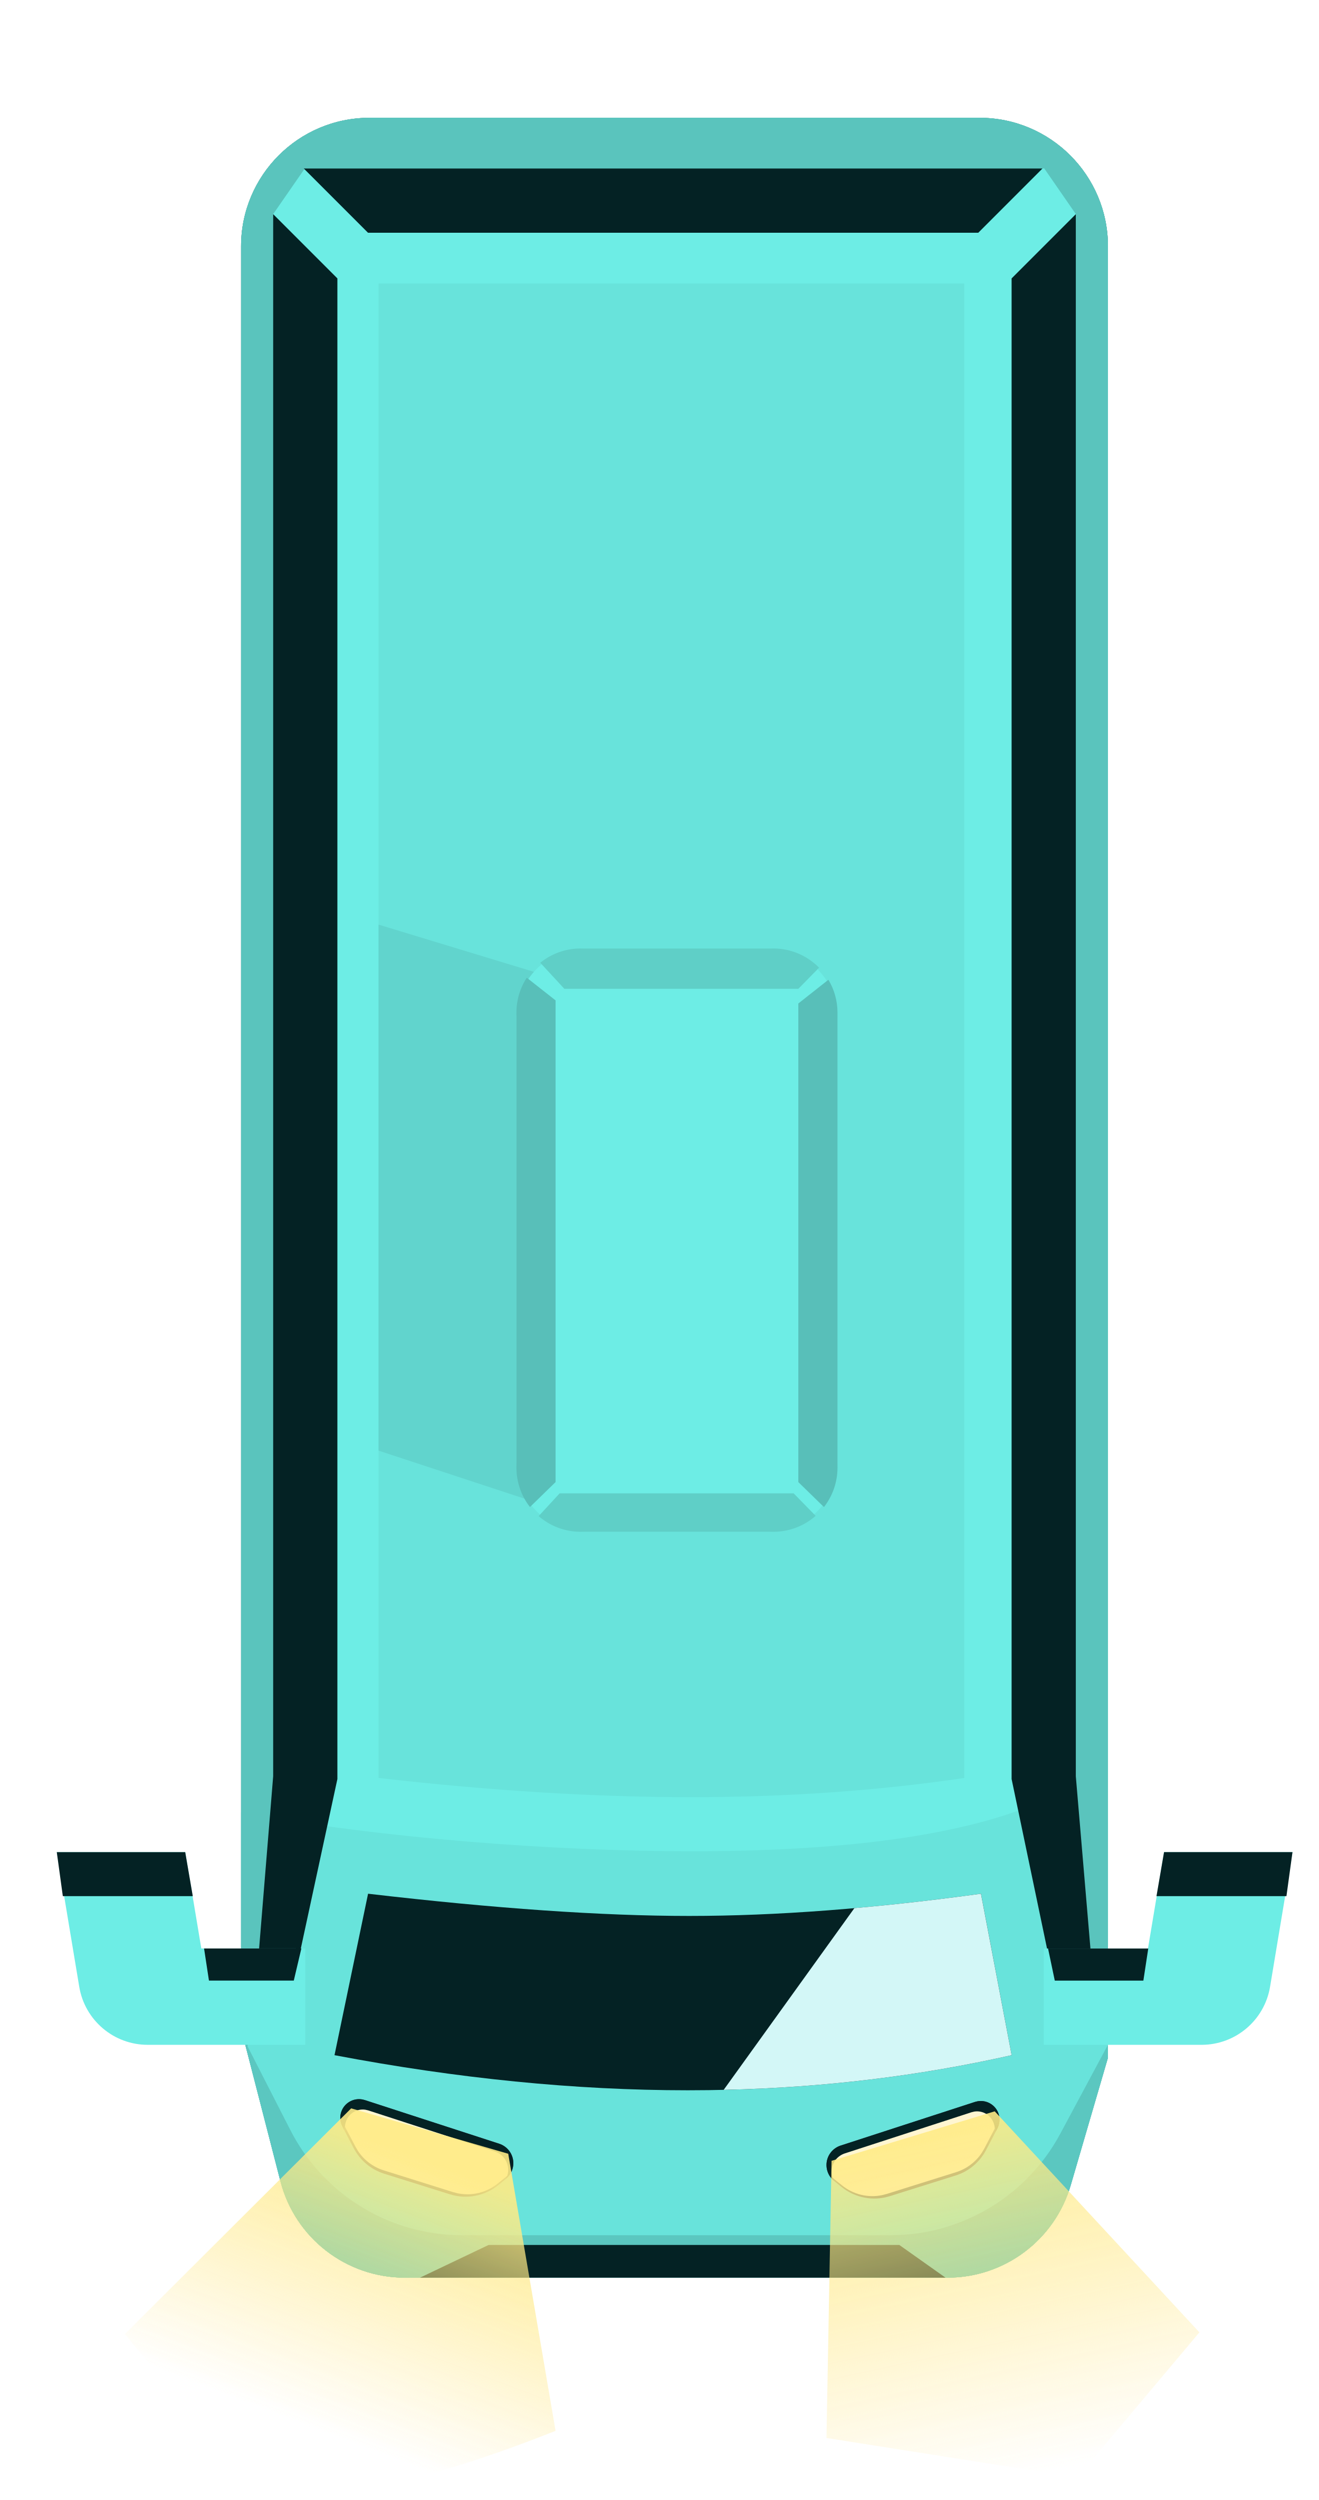 <?xml version="1.0" encoding="UTF-8"?>
<svg width="38px" height="72px" viewBox="0 0 38 72" version="1.1" xmlns="http://www.w3.org/2000/svg" xmlns:xlink="http://www.w3.org/1999/xlink">
    <title>ic_bus</title>
    <defs>
        <path d="M30.92,4.093 L30.92,56.264 L29.847,59.936 C29.387,61.515 27.94,62.599 26.296,62.599 L10.662,62.599 C8.974,62.599 7.5,61.457 7.079,59.822 L5.945,55.418 L5.945,4.093 C5.945,2.05 7.601,0.393 9.645,0.393 L27.22,0.393 C29.263,0.393 30.92,2.05 30.92,4.093 Z" id="path-1"></path>
        <filter x="-24.0%" y="-9.6%" width="148.0%" height="119.3%" filterUnits="objectBoundingBox" id="filter-2">
            <feOffset dx="0" dy="0" in="SourceAlpha" result="shadowOffsetOuter1"></feOffset>
            <feGaussianBlur stdDeviation="2" in="shadowOffsetOuter1" result="shadowBlurOuter1"></feGaussianBlur>
            <feColorMatrix values="0 0 0 0 0   0 0 0 0 0   0 0 0 0 0  0 0 0 1 0" type="matrix" in="shadowBlurOuter1"></feColorMatrix>
        </filter>
        <linearGradient x1="78.687%" y1="17.017%" x2="50%" y2="84.958%" id="linearGradient-3">
            <stop stop-color="#FFEB85" offset="0%"></stop>
            <stop stop-color="#FFE586" stop-opacity="0" offset="100%"></stop>
        </linearGradient>
        <filter x="-24.2%" y="-27.3%" width="148.3%" height="154.6%" filterUnits="objectBoundingBox" id="filter-4">
            <feGaussianBlur stdDeviation="1" in="SourceGraphic"></feGaussianBlur>
        </filter>
        <linearGradient x1="73.987%" y1="7.873%" x2="40.549%" y2="93.292%" id="linearGradient-5">
            <stop stop-color="#FFEB85" offset="0%"></stop>
            <stop stop-color="#FFE586" stop-opacity="0" offset="100%"></stop>
        </linearGradient>
        <filter x="-28.4%" y="-26.0%" width="156.9%" height="152.0%" filterUnits="objectBoundingBox" id="filter-6">
            <feGaussianBlur stdDeviation="1" in="SourceGraphic"></feGaussianBlur>
        </filter>
    </defs>
    <g id="ic_bus" stroke="none" stroke-width="1" fill="none" fill-rule="evenodd">
        <g id="编组" transform="translate(1, 3)">
            <g id="矩形">
                <use fill="black" fill-opacity="1" filter="url(#filter-2)" xlink:href="#path-1"></use>
                <use fill="#6DEDE5" fill-rule="evenodd" xlink:href="#path-1"></use>
            </g>
            <path d="M19.079,43.13 L22.752,44.202 C24.33,44.663 25.414,46.11 25.414,47.754 L25.414,63.387 C25.414,65.075 24.272,66.549 22.637,66.97 L18.233,68.105 L12.017,68.105 C12.761,64.05 13.133,59.103 13.133,55.113 C13.133,50.379 12.609,46.921 11.561,44.739 L11.45,44.517 L12.656,43.13 L19.079,43.13 Z" id="路径" fill="#68E3DB" transform="translate(18.432, 55.617) rotate(90) translate(-18.432, -55.617) "></path>
            <path d="M15.521,46.804 L19.193,47.876 C20.771,48.337 21.856,49.784 21.856,51.428 L21.856,67.061 C21.856,68.749 20.714,70.223 19.079,70.644 L15.124,71.663 L15.15,71.613 L17.609,70.356 C19.396,69.442 20.545,67.639 20.628,65.645 L20.633,65.415 L20.633,53.065 C20.633,51.098 19.593,49.285 17.91,48.289 L17.705,48.174 L15.15,46.804 L15.521,46.804 Z" id="路径" fill="#5BC7C0" transform="translate(18.49, 59.233) rotate(90) translate(-18.49, -59.233) "></path>
            <polygon id="路径" fill="#042224" transform="translate(18.67, 62.128) rotate(90) translate(-18.67, -62.128) " points="19.141 54.558 19.141 69.698 18.199 67.722 18.199 55.889"></polygon>
            <path d="M45.729,15.732 L40.441,16.858 L-6.62,16.658 L-7.935,17.568 L-7.935,38.872 L-6.62,39.783 L40.441,39.321 L46.26,40.546 L45.63,40.708 L-5.695,40.708 C-7.738,40.708 -9.395,39.052 -9.395,37.008 L-9.395,19.433 C-9.395,17.39 -7.738,15.733 -5.695,15.733 L45.729,15.732 Z" id="路径" fill="#5AC4BD" transform="translate(18.433, 28.22) rotate(90) translate(-18.433, -28.22) "></path>
            <path d="M15.56,45.501 L20.21,44.618 C20.884,47.606 21.221,50.717 21.221,53.951 C21.221,57.184 20.884,60.576 20.21,64.126 L15.56,63.159 C15.987,59.498 16.2,56.415 16.2,53.909 C16.2,51.404 15.987,48.601 15.56,45.501 Z" id="矩形" fill="#042224" transform="translate(18.391, 54.372) rotate(90) translate(-18.391, -54.372) "></path>
            <path d="M27.261,51.541 L28.145,56.191 C25.477,56.793 22.712,57.126 19.849,57.19 L23.615,51.956 C24.781,51.854 25.996,51.715 27.261,51.541 Z" id="路径" fill="#D3F7F7"></path>
            <path d="M-3.452,18.526 L39.588,18.526 C39.956,21.009 40.141,23.637 40.141,26.412 C40.141,29.187 39.956,32.183 39.588,35.4 L-3.452,35.4 L-3.452,18.526 Z" id="矩形" fill="#68E3DB" transform="translate(18.344, 26.963) rotate(90) translate(-18.344, -26.963) "></path>
            <polygon id="路径-14" fill="#61D4CD" transform="translate(12.711, 32.108) rotate(90) translate(-12.711, -32.108) " points="5.937 29.305 4.233 34.912 19.383 34.912 21.189 29.422"></polygon>
            <path d="M12.103,28.092 L24.903,28.092 C26.008,28.092 26.903,28.988 26.903,30.092 L26.903,35.342 C26.903,36.447 26.008,37.342 24.903,37.342 L12.103,37.342 C10.999,37.342 10.103,36.447 10.103,35.342 L10.103,30.092 C10.103,28.988 10.999,28.092 12.103,28.092 Z" id="矩形" fill="#6DEDE5" transform="translate(18.503, 32.717) rotate(90) translate(-18.503, -32.717) "></path>
            <path d="M21.346,32.217 L22.065,32.955 C21.751,33.2 21.357,33.345 20.928,33.345 L7.828,33.345 C7.456,33.345 7.11,33.236 6.82,33.047 L7.473,32.217 L21.346,32.217 Z" id="路径" fill="#58BFB9" transform="translate(14.442, 32.781) rotate(90) translate(-14.442, -32.781) "></path>
            <path d="M29.021,32.247 C29.449,32.247 29.844,32.393 30.158,32.637 L29.439,33.375 L15.654,33.375 L14.971,32.509 C15.249,32.342 15.574,32.247 15.921,32.247 L29.021,32.247 Z" id="路径" fill="#58BFB9" transform="translate(22.564, 32.811) rotate(90) translate(-22.564, -32.811) "></path>
            <path d="M19.061,37.793 L19.061,43.343 C19.061,43.806 18.891,44.229 18.61,44.554 L17.954,43.949 L17.954,37.207 L18.602,36.573 C18.888,36.899 19.061,37.326 19.061,37.793 Z" id="路径" fill="#5FCFC7" transform="translate(18.508, 40.564) rotate(90) translate(-18.508, -40.564) "></path>
            <path d="M18.553,20.882 L19.162,21.479 L19.162,28.22 L18.411,28.914 C18.154,28.596 18,28.192 18,27.751 L18,22.201 C18,21.685 18.212,21.218 18.553,20.882 Z" id="路径" fill="#5FCFC7" transform="translate(18.581, 24.898) rotate(90) translate(-18.581, -24.898) "></path>
            <polygon id="矩形" fill="#042224" transform="translate(7.508, 29.176) rotate(90) translate(-7.508, -29.176) " points="-16.65 27.964 26.57 27.964 33.515 29.463 33.515 30.388 26.49 29.814 -18.5 29.814"></polygon>
            <polygon id="矩形备份-13" fill="#042224" transform="translate(29.391, 29.455) scale(1, -1) rotate(-90) translate(-29.391, -29.455) " points="4.955 28.208 48.174 28.208 55.678 29.777 55.678 30.702 48.095 30.058 3.105 30.058"></polygon>
            <polygon id="矩形备份-12" fill="#042224" transform="translate(18.393, 2.778) rotate(90) translate(-18.393, -2.778) " points="17.468 -7.862 19.318 -6.013 19.318 11.569 17.468 13.419"></polygon>
            <path d="M11.046,56.662 L11.536,57.163 C11.815,57.447 11.969,57.83 11.965,58.228 L11.944,60.212 C11.939,60.715 11.682,61.182 11.26,61.456 L11.028,61.605 C10.756,61.782 10.392,61.704 10.216,61.432 C10.154,61.336 10.121,61.225 10.121,61.112 L10.121,57.04 C10.121,56.742 10.363,56.5 10.661,56.5 C10.806,56.5 10.945,56.559 11.046,56.662 Z" id="矩形备份-16" fill="#2F3B4D" transform="translate(11.046, 58.956) scale(1, -1) rotate(-108) translate(-11.046, -58.956) "></path>
            <path d="M8.83,57.83 C8.913,57.575 9.168,57.424 9.425,57.464 L9.51,57.484 L13.383,58.742 C13.491,58.777 13.586,58.843 13.658,58.931 C13.842,59.158 13.829,59.48 13.641,59.692 L13.585,59.746 C13.641,59.574 13.61,59.378 13.488,59.227 C13.421,59.144 13.331,59.082 13.229,59.049 L9.577,57.863 C9.31,57.776 9.023,57.922 8.936,58.19 C8.921,58.238 8.912,58.287 8.911,58.337 L8.865,58.247 C8.798,58.118 8.785,57.968 8.83,57.83 Z" id="路径" fill="#042224"></path>
            <path d="M8.966,58.107 C9.044,57.867 9.285,57.724 9.527,57.762 L9.607,57.781 L13.259,58.967 C13.36,59 13.45,59.062 13.518,59.145 C13.64,59.296 13.67,59.492 13.615,59.665 L13.341,59.887 C13.016,60.151 12.591,60.253 12.185,60.169 L12.051,60.134 L10.055,59.508 C9.748,59.412 9.485,59.212 9.31,58.945 L9.241,58.827 L8.941,58.255 C8.942,58.205 8.95,58.155 8.966,58.107 Z" id="路径" fill="#FFF6D1"></path>
            <path d="M25.553,56.715 L26.043,57.216 C26.321,57.5 26.476,57.883 26.471,58.281 L26.451,60.265 C26.446,60.768 26.189,61.235 25.766,61.509 L25.535,61.658 C25.263,61.835 24.899,61.757 24.722,61.485 C24.661,61.389 24.628,61.278 24.628,61.165 L24.628,57.093 C24.628,56.795 24.869,56.553 25.167,56.553 C25.312,56.553 25.451,56.612 25.553,56.715 Z" id="矩形备份-16" fill="#2F3B4D" transform="translate(25.553, 59.009) scale(-1, -1) rotate(-108) translate(-25.553, -59.009) "></path>
            <path d="M22.836,57.883 C22.919,57.628 23.174,57.477 23.431,57.517 L23.516,57.537 L27.389,58.795 C27.497,58.83 27.592,58.896 27.664,58.984 C27.848,59.211 27.835,59.533 27.647,59.745 L27.591,59.799 C27.647,59.627 27.617,59.431 27.494,59.28 C27.427,59.197 27.337,59.135 27.235,59.102 L23.584,57.916 C23.316,57.829 23.029,57.975 22.942,58.243 C22.927,58.291 22.919,58.34 22.918,58.39 L22.871,58.3 C22.804,58.171 22.791,58.021 22.836,57.883 Z" id="路径" fill="#042224" transform="translate(25.303, 58.655) scale(-1, 1) translate(-25.303, -58.655) "></path>
            <path d="M22.982,58.16 C23.06,57.92 23.301,57.777 23.543,57.815 L23.623,57.834 L27.275,59.02 C27.376,59.053 27.466,59.115 27.534,59.198 C27.656,59.349 27.686,59.545 27.631,59.718 L27.357,59.94 C27.032,60.204 26.607,60.306 26.201,60.222 L26.067,60.187 L24.071,59.561 C23.764,59.465 23.501,59.265 23.326,58.998 L23.257,58.88 L22.957,58.308 C22.958,58.258 22.966,58.209 22.982,58.16 Z" id="路径" fill="#FFF6D1" transform="translate(25.307, 59.03) scale(-1, 1) translate(-25.307, -59.03) "></path>
            <path d="M4.216,49.539 L6.991,49.539 L6.991,54.078 C6.991,55.056 6.284,55.89 5.319,56.051 L1.441,56.697 L1.441,56.697 L1.441,52.997 L4.215,52.534 L4.216,49.539 Z" id="路径" fill="#6DEDE5" transform="translate(4.216, 53.118) rotate(90) translate(-4.216, -53.118) "></path>
            <polygon id="矩形备份-14" fill="#042224" transform="translate(2.595, 50.977) rotate(90) translate(-2.595, -50.977) " points="1.962 49.236 3.229 49.018 3.229 52.762 1.962 52.936"></polygon>
            <polygon id="矩形备份-15" fill="#042224" transform="translate(6.28, 53.581) rotate(90) translate(-6.28, -53.581) " points="5.817 52.179 6.742 52.397 6.742 54.841 5.817 54.982"></polygon>
            <path d="M33.757,56.055 L29.878,56.701 L29.878,56.701 L29.878,53.001 L32.653,52.538 L32.653,49.535 L35.428,49.535 L35.428,54.082 C35.428,55.06 34.721,55.894 33.757,56.055 Z" id="路径" fill="#6DEDE5" transform="translate(32.653, 53.118) scale(1, -1) rotate(-90) translate(-32.653, -53.118) "></path>
            <polygon id="矩形备份-14" fill="#042224" transform="translate(34.277, 50.977) scale(1, -1) rotate(-90) translate(-34.277, -50.977) " points="33.643 49.236 34.911 49.018 34.911 52.762 33.643 52.936"></polygon>
            <polygon id="矩形备份-15" fill="#042224" transform="translate(30.638, 53.581) scale(1, -1) rotate(-90) translate(-30.638, -53.581) " points="30.176 52.137 31.101 52.331 31.101 54.883 30.176 55.024"></polygon>
        </g>
        <g id="车灯" transform="translate(3, 58)" opacity="0.9">
            <path d="M13.006,12.011 L11.642,4.03 L7.117,2.723 L0.595,9.225 C2.736,11.856 4.469,13.322 5.795,13.623 C7.12,13.924 9.524,13.387 13.006,12.011 Z" id="路径-17备份" fill="url(#linearGradient-3)" filter="url(#filter-4)"></path>
            <polygon id="路径-17备份-2" fill="url(#linearGradient-5)" filter="url(#filter-6)" transform="translate(24.735, 8.628) rotate(-35) translate(-24.735, -8.628) " points="30.008 12.987 28.829 4.39 24.161 2.861 19.462 9.316 24.728 14.395"></polygon>
        </g>
    </g>
</svg>